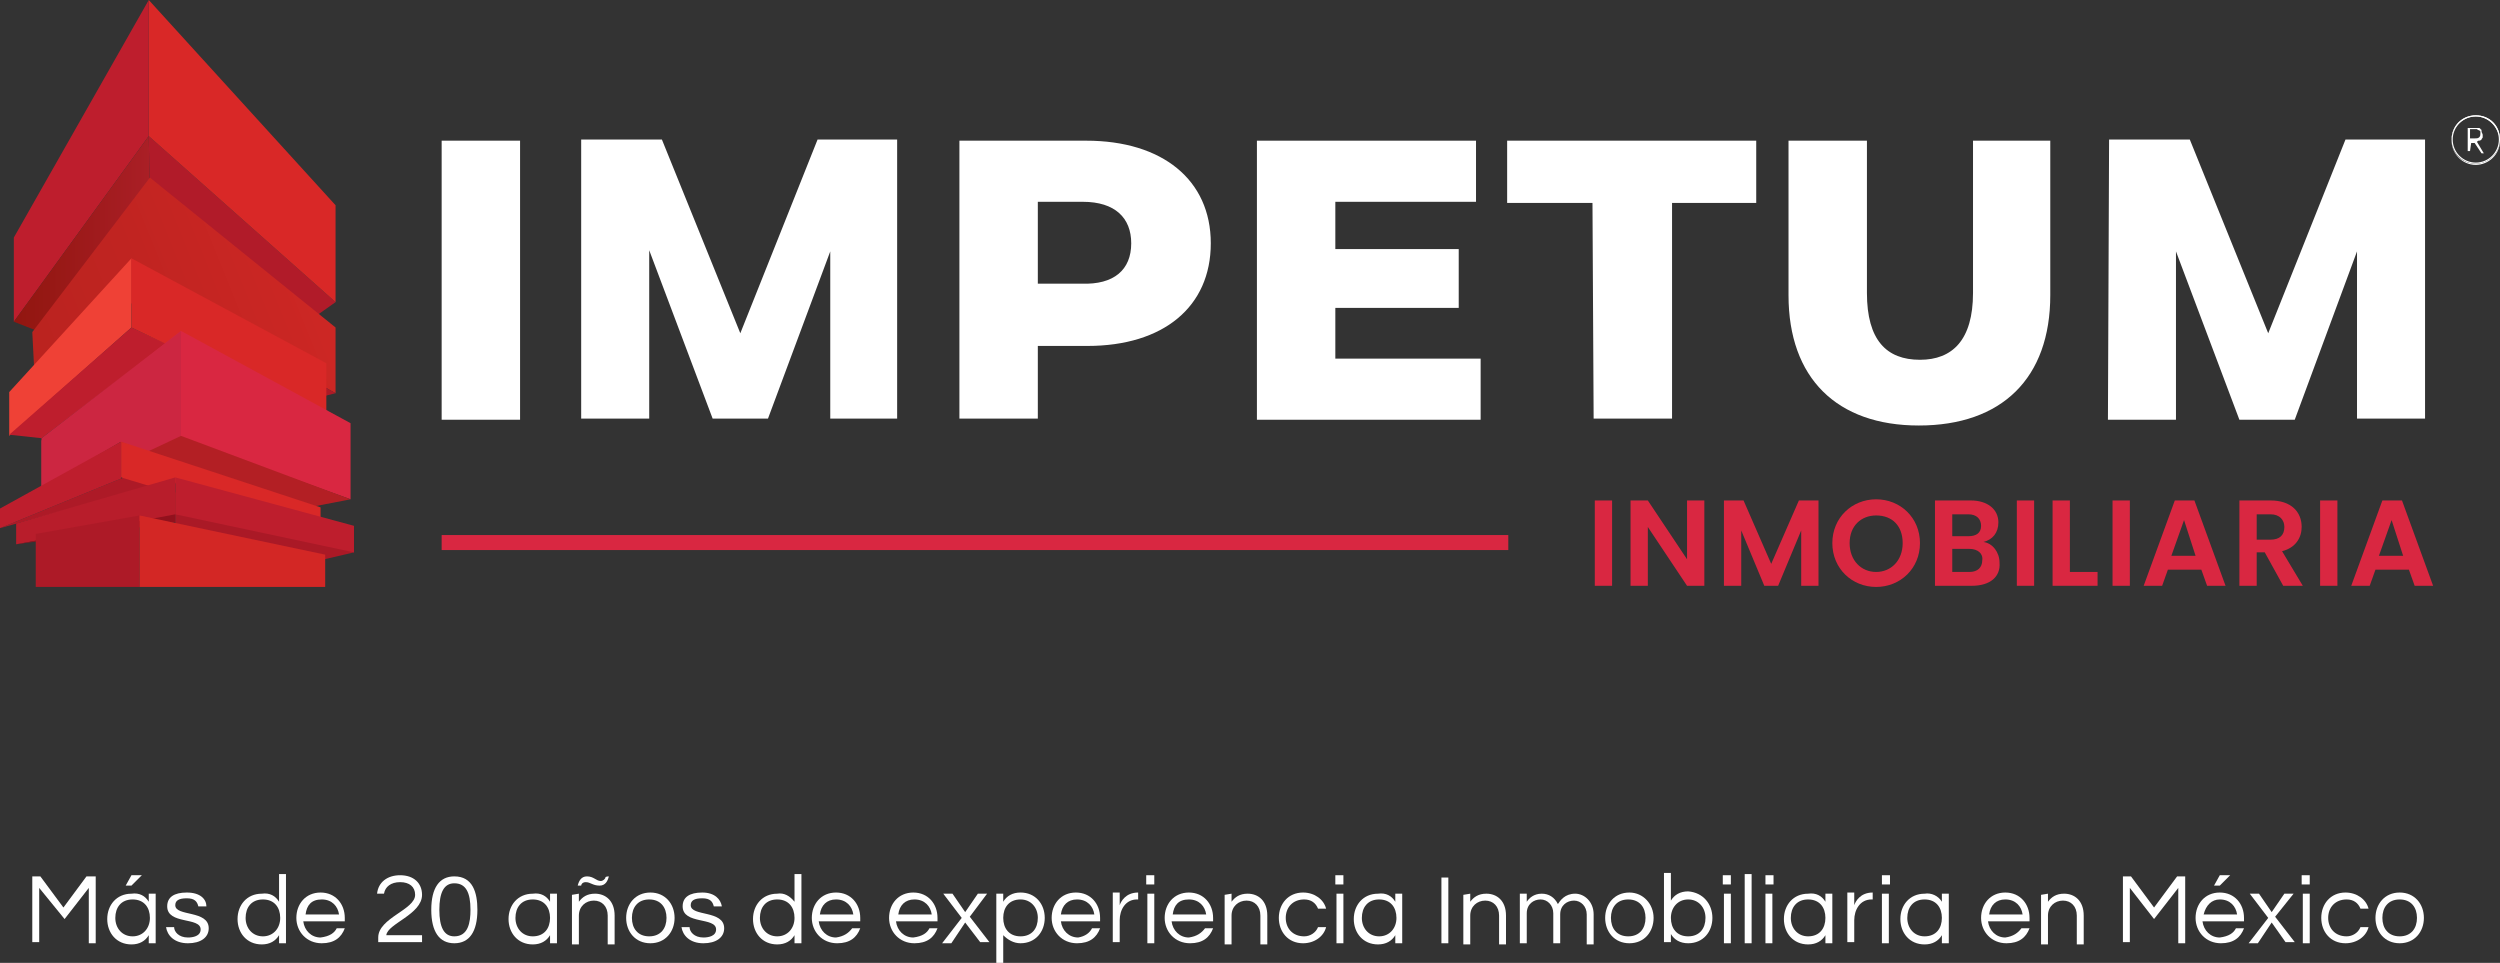 <?xml version="1.0" encoding="utf-8"?>
<!-- Generator: Adobe Illustrator 22.0.1, SVG Export Plug-In . SVG Version: 6.00 Build 0)  -->
<svg version="1.1" id="Layer_1" xmlns="http://www.w3.org/2000/svg" xmlns:xlink="http://www.w3.org/1999/xlink" x="0px" y="0px"
	 viewBox="0 0 216.8 83.5" style="enable-background:new 0 0 216.8 83.5;" xml:space="preserve">
<rect x="0" y="0" width="216.8" height="83.5" fill="#333333" stroke="none"/>
<style type="text/css">
	.st0{fill:#FFFFFF;}
	.st1{fill:#D92741;}
	.st2{fill:#B11B29;}
	.st3{fill:none;}
	.st4{fill:#D92827;}
	.st5{fill:#BE1E2D;}
	.st6{fill:url(#SVGID_1_);}
	.st7{fill:url(#SVGID_2_);}
	.st8{fill:#AD1A27;}
	.st9{fill:#EF4136;}
	.st10{fill:#CC2641;}
	.st11{fill:#B31F24;}
	.st12{fill:#B81D2B;}
	.st13{fill:#92111D;}
	.st14{fill:#AA1926;}
	.st15{fill:#D32725;}
	.st16{fill:#991320;}
</style>
<g>
	<path class="st0" d="M8.3,76.1v5.7H7.7V77l-2.1,2.7L3.4,77v4.7H2.8v-5.7h0.7l2,2.7l2-2.7H8.3z"/>
	<path class="st0" d="M12.9,78.2v-0.7h0.6v4.3h-0.6v-0.7c-0.3,0.5-0.8,0.8-1.5,0.8c-1.3,0-2.1-1-2.1-2.2c0-1.2,0.8-2.2,2.1-2.2
		C12.1,77.4,12.6,77.7,12.9,78.2z M13,79.6c0-0.9-0.5-1.6-1.5-1.6c-1,0-1.5,0.7-1.5,1.6c0,0.9,0.6,1.6,1.5,1.6
		C12.4,81.2,13,80.5,13,79.6z M11.4,75.9h0.9l-0.9,0.9h-0.5L11.4,75.9z"/>
	<path class="st0" d="M17.9,78.6h-0.7c-0.1-0.4-0.3-0.7-1-0.7c-0.7,0-1,0.2-1,0.6c0,1,2.9,0.4,2.9,2c0,0.8-0.7,1.3-1.8,1.3
		c-1.2,0-1.8-0.7-1.9-1.4h0.7c0,0.4,0.4,0.9,1.2,0.9c0.4,0,1.1-0.1,1.1-0.7c0-1.1-2.9-0.4-2.9-2c0-0.8,0.6-1.2,1.7-1.2
		C17.4,77.4,17.9,78,17.9,78.6z"/>
	<path class="st0" d="M24.2,78.2v-2.4h0.6v6h-0.6v-0.7c-0.3,0.5-0.8,0.8-1.5,0.8c-1.3,0-2.1-1-2.1-2.2c0-1.2,0.8-2.2,2.1-2.2
		C23.4,77.4,23.9,77.7,24.2,78.2z M24.3,79.6c0-0.9-0.5-1.6-1.5-1.6c-1,0-1.5,0.7-1.5,1.6c0,0.9,0.6,1.6,1.5,1.6
		S24.3,80.5,24.3,79.6z"/>
	<path class="st0" d="M29.2,80.5h0.7c-0.3,0.8-0.9,1.3-2,1.3c-1.3,0-2.2-1-2.2-2.2c0-1.2,0.8-2.2,2.1-2.2s2.1,1,2.1,2.2v0.3h-3.6
		c0.1,0.8,0.7,1.4,1.5,1.4C28.6,81.2,29,80.9,29.2,80.5z M26.5,79.3h2.9c-0.1-0.7-0.6-1.3-1.5-1.3S26.6,78.5,26.5,79.3z"/>
	<path class="st0" d="M33.5,81.1h3.1v0.6h-3.8v-0.4c0-1.7,3.2-2.4,3.2-3.7c0-0.7-0.5-1.1-1.3-1.1c-0.8,0-1.3,0.4-1.4,1h-0.6
		c0.1-1,0.9-1.6,2-1.6c1.2,0,1.9,0.7,1.9,1.7C36.6,79.3,33.6,80.1,33.5,81.1z"/>
	<path class="st0" d="M41.4,78.9c0,1.9-0.7,2.9-2,2.9c-1.3,0-2-1-2-2.9c0-1.9,0.7-2.9,2-2.9C41,76,41.4,77.4,41.4,78.9z M40.8,78.9
		c0-1.5-0.4-2.3-1.4-2.3c-0.9,0-1.3,0.8-1.3,2.3c0,1.5,0.4,2.3,1.3,2.3C40.6,81.2,40.8,80,40.8,78.9z"/>
	<path class="st0" d="M47.7,78.2v-0.7h0.6v4.3h-0.6v-0.7c-0.3,0.5-0.8,0.8-1.5,0.8c-1.3,0-2.1-1-2.1-2.2c0-1.2,0.8-2.2,2.1-2.2
		C46.9,77.4,47.4,77.7,47.7,78.2z M47.7,79.6c0-0.9-0.5-1.6-1.5-1.6c-1,0-1.5,0.7-1.5,1.6c0,0.9,0.6,1.6,1.5,1.6
		C47.2,81.2,47.7,80.5,47.7,79.6z"/>
	<path class="st0" d="M50.2,77.5v0.7c0.3-0.4,0.7-0.7,1.4-0.7c0.9,0,1.7,0.6,1.7,1.9v2.5h-0.6v-2.5c0-0.8-0.5-1.3-1.2-1.3
		c-0.7,0-1.3,0.5-1.3,1.3v2.5h-0.6v-4.3L50.2,77.5L50.2,77.5z M52.8,76c-0.1,0.4-0.3,0.8-0.8,0.8c-0.6,0-0.8-0.3-1.2-0.3
		c-0.3,0-0.4,0.2-0.4,0.3h-0.3c0.1-0.4,0.3-0.8,0.8-0.8c0.6,0,0.8,0.4,1.2,0.4c0.2,0,0.4-0.2,0.4-0.3C52.5,76,52.8,76,52.8,76z"/>
	<path class="st0" d="M58.5,79.6c0,1.2-0.8,2.2-2.1,2.2s-2.1-1-2.1-2.2c0-1.2,0.8-2.2,2.1-2.2C57.7,77.4,58.5,78.4,58.5,79.6z
		 M57.8,79.6c0-0.9-0.5-1.6-1.5-1.6s-1.5,0.7-1.5,1.6c0,0.9,0.5,1.6,1.5,1.6S57.8,80.5,57.8,79.6z"/>
	<path class="st0" d="M62.6,78.6h-0.7c-0.1-0.4-0.3-0.7-1-0.7c-0.7,0-1,0.2-1,0.6c0,1,2.9,0.4,2.9,2c0,0.8-0.7,1.3-1.8,1.3
		c-1.2,0-1.8-0.7-1.9-1.4h0.7c0,0.4,0.4,0.9,1.2,0.9c0.4,0,1.1-0.1,1.1-0.7c0-1.1-2.9-0.4-2.9-2c0-0.8,0.6-1.2,1.7-1.2
		C62,77.4,62.5,78,62.6,78.6z"/>
	<path class="st0" d="M68.9,78.2v-2.4h0.6v6h-0.6v-0.7c-0.3,0.5-0.8,0.8-1.5,0.8c-1.3,0-2.1-1-2.1-2.2c0-1.2,0.8-2.2,2.1-2.2
		C68,77.4,68.5,77.7,68.9,78.2z M68.9,79.6c0-0.9-0.5-1.6-1.5-1.6s-1.5,0.7-1.5,1.6c0,0.9,0.6,1.6,1.5,1.6S68.9,80.5,68.9,79.6z"/>
	<path class="st0" d="M73.9,80.5h0.7c-0.3,0.8-0.9,1.3-2,1.3c-1.3,0-2.2-1-2.2-2.2c0-1.2,0.8-2.2,2.1-2.2c1.3,0,2.1,1,2.1,2.2v0.3
		h-3.6c0.1,0.8,0.7,1.4,1.5,1.4C73.2,81.2,73.6,80.9,73.9,80.5z M71.1,79.3H74c-0.1-0.7-0.6-1.3-1.5-1.3
		C71.7,78,71.2,78.5,71.1,79.3z"/>
	<path class="st0" d="M80.6,80.5h0.7c-0.3,0.8-0.9,1.3-2,1.3c-1.3,0-2.2-1-2.2-2.2c0-1.2,0.8-2.2,2.1-2.2c1.3,0,2.1,1,2.1,2.2v0.3
		h-3.6c0.1,0.8,0.7,1.4,1.5,1.4C80,81.2,80.4,80.9,80.6,80.5z M77.9,79.3h2.9c-0.1-0.7-0.6-1.3-1.5-1.3C78.5,78,78,78.5,77.9,79.3z"
		/>
	<path class="st0" d="M84.1,79.5l1.7,2.2h-0.8L83.7,80l-1.2,1.8h-0.8l1.7-2.2l-1.6-2.1h0.8l1.1,1.6l1.1-1.6h0.8L84.1,79.5z"/>
	<path class="st0" d="M87,81.1v2.4h-0.6v-6H87v0.7c0.3-0.5,0.8-0.8,1.5-0.8c1.3,0,2.1,1,2.1,2.2c0,1.2-0.8,2.2-2.1,2.2
		C87.9,81.8,87.4,81.5,87,81.1z M87,79.6c0,0.9,0.5,1.6,1.5,1.6c1,0,1.5-0.7,1.5-1.6c0-0.9-0.6-1.6-1.5-1.6C87.5,78,87,78.7,87,79.6
		z"/>
	<path class="st0" d="M94.7,80.5h0.7c-0.3,0.8-0.9,1.3-2,1.3c-1.3,0-2.2-1-2.2-2.2c0-1.2,0.8-2.2,2.1-2.2c1.3,0,2.1,1,2.1,2.2v0.3
		H92c0.1,0.8,0.7,1.4,1.5,1.4C94.1,81.2,94.5,80.9,94.7,80.5z M92,79.3h2.9c-0.1-0.7-0.6-1.3-1.5-1.3C92.6,78,92.1,78.5,92,79.3z"/>
	<path class="st0" d="M98.7,77.4V78h-0.1c-1,0-1.5,0.9-1.5,1.8v1.9h-0.6v-4.3h0.6v1.1C97.2,78.2,97.6,77.4,98.7,77.4L98.7,77.4
		L98.7,77.4z"/>
	<path class="st0" d="M100.1,75.9v0.8h-0.7v-0.8H100.1z M99.5,77.5h0.6v4.3h-0.6V77.5z"/>
	<path class="st0" d="M104.5,80.5h0.7c-0.3,0.8-0.9,1.3-2,1.3c-1.3,0-2.2-1-2.2-2.2c0-1.2,0.8-2.2,2.1-2.2c1.3,0,2.1,1,2.1,2.2v0.3
		h-3.6c0.1,0.8,0.7,1.4,1.5,1.4C103.8,81.2,104.2,80.9,104.5,80.5z M101.7,79.3h2.9c-0.1-0.7-0.6-1.3-1.5-1.3S101.8,78.5,101.7,79.3
		z"/>
	<path class="st0" d="M106.8,77.5v0.7c0.3-0.4,0.7-0.7,1.4-0.7c0.9,0,1.7,0.6,1.7,1.9v2.5h-0.6v-2.5c0-0.8-0.5-1.3-1.2-1.3
		c-0.7,0-1.3,0.5-1.3,1.3v2.5h-0.6v-4.3L106.8,77.5L106.8,77.5z"/>
	<path class="st0" d="M114.3,80.4h0.7c-0.2,0.8-1,1.4-2,1.4c-1.3,0-2.1-1-2.1-2.2c0-1.2,0.8-2.2,2.1-2.2c1,0,1.8,0.6,2,1.4h-0.7
		c-0.2-0.5-0.6-0.8-1.2-0.8c-1,0-1.6,0.7-1.6,1.6c0,0.9,0.6,1.6,1.6,1.6C113.6,81.2,114.1,80.9,114.3,80.4z"/>
	<path class="st0" d="M116.5,75.9v0.8h-0.7v-0.8H116.5z M115.9,77.5h0.6v4.3h-0.6V77.5z"/>
	<path class="st0" d="M121,78.2v-0.7h0.6v4.3H121v-0.7c-0.3,0.5-0.8,0.8-1.5,0.8c-1.3,0-2.1-1-2.1-2.2c0-1.2,0.8-2.2,2.1-2.2
		C120.2,77.4,120.7,77.7,121,78.2z M121.1,79.6c0-0.9-0.5-1.6-1.5-1.6s-1.5,0.7-1.5,1.6c0,0.9,0.6,1.6,1.5,1.6
		S121.1,80.5,121.1,79.6z"/>
	<path class="st0" d="M125.6,81.8h-0.6v-5.7h0.6V81.8z"/>
	<path class="st0" d="M127.5,77.5v0.7c0.3-0.4,0.7-0.7,1.4-0.7c0.9,0,1.7,0.6,1.7,1.9v2.5H130v-2.5c0-0.8-0.5-1.3-1.2-1.3
		c-0.7,0-1.3,0.5-1.3,1.3v2.5h-0.6v-4.3L127.5,77.5L127.5,77.5z"/>
	<path class="st0" d="M135.3,81.8h-0.6v-2.6c0-0.7-0.5-1.2-1.1-1.2c-0.6,0-1.2,0.4-1.2,1.2v2.6h-0.6v-4.3h0.6v0.7
		c0.2-0.3,0.6-0.7,1.3-0.7c0.6,0,1.1,0.3,1.4,0.9c0.2-0.3,0.6-0.9,1.5-0.9c0.8,0,1.6,0.7,1.6,1.8v2.6h-0.6v-2.6
		c0-0.7-0.5-1.2-1.1-1.2c-0.6,0-1.2,0.4-1.2,1.2L135.3,81.8L135.3,81.8z"/>
	<path class="st0" d="M143.4,79.6c0,1.2-0.8,2.2-2.1,2.2c-1.3,0-2.1-1-2.1-2.2c0-1.2,0.8-2.2,2.1-2.2
		C142.5,77.4,143.4,78.4,143.4,79.6z M142.7,79.6c0-0.9-0.5-1.6-1.5-1.6c-1,0-1.5,0.7-1.5,1.6c0,0.9,0.5,1.6,1.5,1.6
		C142.2,81.2,142.7,80.5,142.7,79.6z"/>
	<path class="st0" d="M148.5,79.6c0,1.2-0.8,2.2-2.1,2.2c-0.7,0-1.2-0.3-1.5-0.8v0.7h-0.6v-6h0.6v2.4c0.3-0.5,0.8-0.8,1.5-0.8
		C147.7,77.4,148.5,78.4,148.5,79.6z M147.9,79.6c0-0.9-0.6-1.6-1.5-1.6s-1.5,0.7-1.5,1.6c0,0.9,0.5,1.6,1.5,1.6
		S147.9,80.5,147.9,79.6z"/>
	<path class="st0" d="M150.1,75.9v0.8h-0.7v-0.8H150.1z M149.5,77.5h0.6v4.3h-0.6V77.5z"/>
	<path class="st0" d="M151.9,81.8h-0.6v-6h0.6V81.8z"/>
	<path class="st0" d="M153.8,75.9v0.8h-0.7v-0.8H153.8z M153.1,77.5h0.6v4.3h-0.6V77.5z"/>
	<path class="st0" d="M158.3,78.2v-0.7h0.6v4.3h-0.6v-0.7c-0.3,0.5-0.8,0.8-1.5,0.8c-1.3,0-2.1-1-2.1-2.2c0-1.2,0.8-2.2,2.1-2.2
		C157.5,77.4,158,77.7,158.3,78.2z M158.3,79.6c0-0.9-0.5-1.6-1.5-1.6c-1,0-1.5,0.7-1.5,1.6c0,0.9,0.6,1.6,1.5,1.6
		C157.8,81.2,158.3,80.5,158.3,79.6z"/>
	<path class="st0" d="M162.4,77.4V78h-0.1c-1,0-1.5,0.9-1.5,1.8v1.9h-0.6v-4.3h0.6v1.1C160.9,78.2,161.3,77.4,162.4,77.4L162.4,77.4
		L162.4,77.4z"/>
	<path class="st0" d="M163.9,75.9v0.8h-0.7v-0.8H163.9z M163.2,77.5h0.6v4.3h-0.6V77.5z"/>
	<path class="st0" d="M168.4,78.2v-0.7h0.6v4.3h-0.6v-0.7c-0.3,0.5-0.8,0.8-1.5,0.8c-1.3,0-2.1-1-2.1-2.2c0-1.2,0.8-2.2,2.1-2.2
		C167.5,77.4,168.1,77.7,168.4,78.2z M168.4,79.6c0-0.9-0.5-1.6-1.5-1.6c-1,0-1.5,0.7-1.5,1.6c0,0.9,0.6,1.6,1.5,1.6
		C167.9,81.2,168.4,80.5,168.4,79.6z"/>
	<path class="st0" d="M175.3,80.5h0.7c-0.3,0.8-0.9,1.3-2,1.3c-1.3,0-2.2-1-2.2-2.2c0-1.2,0.8-2.2,2.1-2.2c1.3,0,2.1,1,2.1,2.2v0.3
		h-3.6c0.1,0.8,0.7,1.4,1.5,1.4C174.6,81.2,175,80.9,175.3,80.5z M172.5,79.3h2.9c-0.1-0.7-0.6-1.3-1.5-1.3
		C173.1,78,172.6,78.5,172.5,79.3z"/>
	<path class="st0" d="M177.6,77.5v0.7c0.3-0.4,0.7-0.7,1.4-0.7c0.9,0,1.7,0.6,1.7,1.9v2.5h-0.6v-2.5c0-0.8-0.5-1.3-1.2-1.3
		c-0.7,0-1.3,0.5-1.3,1.3v2.5H177v-4.3L177.6,77.5L177.6,77.5z"/>
	<path class="st0" d="M189.5,76.1v5.7h-0.6V77l-2.1,2.7l-2.1-2.7v4.7h-0.6v-5.7h0.7l2,2.7l2-2.7H189.5z"/>
	<path class="st0" d="M193.9,80.5h0.7c-0.3,0.8-0.9,1.3-2,1.3c-1.3,0-2.2-1-2.2-2.2c0-1.2,0.8-2.2,2.1-2.2s2.1,1,2.1,2.2v0.3h-3.6
		c0.1,0.8,0.7,1.4,1.5,1.4C193.3,81.2,193.7,80.9,193.9,80.5z M191.1,79.3h2.9c-0.1-0.7-0.6-1.3-1.5-1.3
		C191.8,78,191.3,78.5,191.1,79.3z M192.5,75.9h0.9l-0.9,0.9H192L192.5,75.9z"/>
	<path class="st0" d="M197.3,79.5l1.7,2.2h-0.8L197,80l-1.2,1.8h-0.8l1.7-2.2l-1.6-2.1h0.8l1.1,1.6l1.1-1.6h0.8L197.3,79.5z"/>
	<path class="st0" d="M200.3,75.9v0.8h-0.7v-0.8H200.3z M199.7,77.5h0.6v4.3h-0.6V77.5z"/>
	<path class="st0" d="M204.7,80.4h0.7c-0.2,0.8-1,1.4-2,1.4c-1.3,0-2.1-1-2.1-2.2c0-1.2,0.8-2.2,2.1-2.2c1,0,1.8,0.6,2,1.4h-0.7
		c-0.2-0.5-0.6-0.8-1.2-0.8c-1,0-1.6,0.7-1.6,1.6c0,0.9,0.6,1.6,1.6,1.6C204,81.2,204.5,80.9,204.7,80.4z"/>
	<path class="st0" d="M210.2,79.6c0,1.2-0.8,2.2-2.1,2.2c-1.3,0-2.1-1-2.1-2.2c0-1.2,0.8-2.2,2.1-2.2
		C209.4,77.4,210.2,78.4,210.2,79.6z M209.6,79.6c0-0.9-0.5-1.6-1.5-1.6c-1,0-1.5,0.7-1.5,1.6c0,0.9,0.5,1.6,1.5,1.6
		C209.1,81.2,209.6,80.5,209.6,79.6z"/>
</g>
<g>
	<g>
		<g>
			<path class="st0" d="M38.3,12.2h6.8v24.2h-6.8C38.3,36.4,38.3,12.2,38.3,12.2z"/>
			<path class="st0" d="M50.4,12.1h7l6.8,16.8l6.7-16.8h6.9v24.2H72V21.8l-5.4,14.5h-4.8l-5.5-14.6v14.6h-5.9
				C50.4,36.4,50.4,12.1,50.4,12.1z"/>
			<path class="st0" d="M105,21.1c0,5.5-4.1,8.9-10.7,8.9H90v6.3h-6.8V12.2h11C100.8,12.2,105,15.6,105,21.1z M98.1,21.1
				c0-2.2-1.4-3.6-4.2-3.6H90v7.1h3.8C96.6,24.7,98.1,23.4,98.1,21.1z"/>
			<path class="st0" d="M128.4,31.1v5.3H109V12.2h19v5.3h-12.2v4.1h10.7v5.1h-10.7v4.4L128.4,31.1L128.4,31.1z"/>
			<path class="st0" d="M138.1,17.6h-7.4v-5.4h21.6v5.4H145v18.7h-6.8L138.1,17.6L138.1,17.6z"/>
			<path class="st0" d="M155.1,25.6V12.2h6.8v13.2c0,4.1,1.7,5.8,4.6,5.8c2.8,0,4.6-1.7,4.6-5.8V12.2h6.7v13.4
				c0,7.2-4.2,11.3-11.4,11.3C159.3,36.9,155.1,32.8,155.1,25.6z"/>
		</g>
		<g>
			<g>
				<path class="st0" d="M214.7,14.2c-1.1,0-2.1-0.9-2.1-2.1c0-1.1,0.9-2.1,2.1-2.1s2.1,0.9,2.1,2.1
					C216.8,13.3,215.8,14.2,214.7,14.2z M214.7,10.1c-1.1,0-2,0.9-2,2s0.9,2,2,2s2-0.9,2-2S215.8,10.1,214.7,10.1z"/>
				<path class="st0" d="M214.7,14.2c-1.2,0-2.1-0.9-2.1-2.1s0.9-2.1,2.1-2.1c1.2,0,2.1,0.9,2.1,2.1S215.8,14.2,214.7,14.2z
					 M214.7,10.1c-1.1,0-2.1,0.9-2.1,2.1c0,1.1,0.9,2.1,2.1,2.1c1.1,0,2.1-0.9,2.1-2.1C216.7,11,215.8,10.1,214.7,10.1z M214.7,14.2
					c-1.1,0-2-0.9-2-2c0-1.1,0.9-2,2-2s2,0.9,2,2C216.7,13.3,215.8,14.2,214.7,14.2z M214.7,10.2c-1.1,0-2,0.9-2,2s0.9,2,2,2
					c1.1,0,2-0.9,2-2S215.8,10.2,214.7,10.2z"/>
			</g>
			<g>
				<path class="st0" d="M214.2,13.1H214v-2h0.6c0.1,0,0.2,0,0.3,0c0.1,0,0.2,0,0.2,0.1c0.1,0,0.1,0.1,0.1,0.2
					c0,0.1,0.1,0.2,0.1,0.3c0,0.1,0,0.1,0,0.2c0,0.1-0.1,0.1-0.1,0.2c0,0-0.1,0.1-0.2,0.1c-0.1,0-0.1,0-0.2,0.1l0.6,1h-0.2l-0.6-0.9
					h-0.3L214.2,13.1L214.2,13.1z M214.2,12h0.4c0.2,0,0.3,0,0.4-0.1c0.1-0.1,0.1-0.2,0.1-0.3c0-0.1,0-0.1,0-0.2
					c0,0-0.1-0.1-0.1-0.1c0,0-0.1,0-0.2-0.1c-0.1,0-0.1,0-0.2,0h-0.4L214.2,12L214.2,12z"/>
			</g>
		</g>
		<path class="st0" d="M182.9,12.1h7l6.8,16.8l6.7-16.8h6.9v24.2h-5.9V21.8L199,36.4h-4.8l-5.5-14.6v14.6h-5.9L182.9,12.1
			L182.9,12.1z"/>
	</g>
	<g>
		<path class="st1" d="M138.3,43.4h1.5v7.4h-1.5V43.4z"/>
		<path class="st1" d="M147.8,43.4v7.4h-1.5l-3.4-5.1v5.1h-1.5v-7.4h1.5l3.4,5.1v-5.1H147.8z"/>
		<path class="st1" d="M149.5,43.4h1.7l2.4,5.5l2.4-5.5h1.7v7.4h-1.5V46l-2,4.8H153l-2-4.8v4.8h-1.5L149.5,43.4L149.5,43.4z"/>
		<path class="st1" d="M162.7,50.9c-2.1,0-3.8-1.6-3.8-3.8c0-2.2,1.7-3.8,3.8-3.8c2.1,0,3.8,1.6,3.8,3.8
			C166.5,49.3,164.8,50.9,162.7,50.9z M162.7,49.6c1.3,0,2.3-1,2.3-2.5s-0.9-2.4-2.3-2.4c-1.3,0-2.3,0.9-2.3,2.4
			S161.4,49.6,162.7,49.6z"/>
		<path class="st1" d="M171,50.8h-3.2v-7.4h3.1c1.5,0,2.4,0.8,2.4,1.9c0,0.9-0.5,1.5-1.3,1.7c0.8,0.1,1.4,0.9,1.4,1.8
			C173.5,50,172.6,50.8,171,50.8z M170.7,44.6h-1.4v1.9h1.4c0.7,0,1.1-0.3,1.1-0.9C171.8,45,171.4,44.6,170.7,44.6z M170.8,47.6
			h-1.5v2h1.5c0.7,0,1.1-0.4,1.1-1C172,48,171.5,47.6,170.8,47.6z"/>
		<path class="st1" d="M174.9,43.4h1.5v7.4h-1.5V43.4z"/>
		<path class="st1" d="M179.5,43.4v6.2h2.4v1.2h-3.9v-7.4H179.5z"/>
		<path class="st1" d="M183.2,43.4h1.5v7.4h-1.5V43.4z"/>
		<path class="st1" d="M190.9,49.4h-2.9l-0.5,1.4h-1.6l2.7-7.4h1.7l2.7,7.4h-1.6L190.9,49.4z M189.4,45.1l-1.1,3.1h2.1L189.4,45.1z"
			/>
		<path class="st1" d="M196.9,43.4c1.8,0,2.7,1,2.7,2.3c0,0.9-0.5,1.8-1.7,2.1l1.8,3H198l-1.6-2.9h-0.7v2.9h-1.5v-7.4H196.9z
			 M196.9,44.6h-1.2v2.2h1.2c0.8,0,1.2-0.4,1.2-1.1C198.1,45.1,197.7,44.6,196.9,44.6z"/>
		<path class="st1" d="M201.2,43.4h1.5v7.4h-1.5V43.4z"/>
		<path class="st1" d="M208.9,49.4H206l-0.5,1.4h-1.6l2.7-7.4h1.7l2.7,7.4h-1.6L208.9,49.4z M207.4,45.1l-1.1,3.1h2.1L207.4,45.1z"
			/>
	</g>
	<rect x="38.3" y="46.4" class="st1" width="92.5" height="1.3"/>
	<g>
		<polyline class="st2" points="12.9,11.8 13,17.3 26.7,27.9 29.1,26.2 		"/>
		<rect x="13.2" class="st3" width="0" height="11.8"/>
		<polygon class="st4" points="12.9,0 12.9,11.8 29.1,26.2 29.1,17.8 		"/>
		<polyline class="st5" points="12.9,0 12.9,11.8 1.2,27.9 1.2,20.6 		"/>
		
			<linearGradient id="SVGID_1_" gradientUnits="userSpaceOnUse" x1="1.21" y1="42.524" x2="12.97" y2="42.524" gradientTransform="matrix(1 0 0 -1 0 62.862)">
			<stop  offset="0" style="stop-color:#921610"/>
			<stop  offset="0.245" style="stop-color:#961814"/>
			<stop  offset="0.652" style="stop-color:#A11B1E"/>
			<stop  offset="1" style="stop-color:#AA1F26"/>
		</linearGradient>
		<polyline class="st6" points="1.2,27.9 3.5,28.8 13,17.1 12.9,11.8 		"/>
		
			<linearGradient id="SVGID_2_" gradientUnits="userSpaceOnUse" x1="2.777" y1="30.727" x2="26.704" y2="40.394" gradientTransform="matrix(1 0 0 -1 0 62.862)">
			<stop  offset="0" style="stop-color:#BA231F"/>
			<stop  offset="0.444" style="stop-color:#C02421"/>
			<stop  offset="1" style="stop-color:#CD2724"/>
		</linearGradient>
		<polyline class="st7" points="2.8,28.8 3,32.7 13,25.1 29.1,34.1 29.1,28.4 13,15.4 		"/>
		<polygon class="st8" points="29.1,34.1 27.9,34.4 27.3,33.1 		"/>
		<polyline class="st9" points="11.4,28.4 11.4,22.4 0.8,34 0.8,37.8 		"/>
		<polyline class="st5" points="3.6,38 14.4,29.8 11.4,28.4 0.8,37.7 		"/>
		<polyline class="st4" points="11.4,22.4 11.4,28.4 28.3,36.5 28.3,31.5 		"/>
		<polygon class="st1" points="30.4,36.7 15.7,28.7 3.6,38.2 3.6,42.3 10.4,38.3 13.2,39.2 15.7,38 30.4,43.3 		"/>
		<polyline class="st10" points="3.6,38 3.6,42.3 10.5,38.3 13,39.3 15.7,38 15.7,28.7 		"/>
		<polygon class="st11" points="11.4,41.3 12.5,39.3 15.7,37.8 30.4,43.3 27.3,43.9 		"/>
		<polyline class="st8" points="0,45.8 14.4,41.8 14.4,39.9 		"/>
		<polyline class="st4" points="10.5,38.3 10.5,41.4 13.8,42.4 15.6,41.7 27.8,44.9 27.8,44 		"/>
		<polyline class="st5" points="0,44.1 10.5,38.3 10.5,41.5 0,45.8 		"/>
		<polyline class="st12" points="15.2,41.4 15.2,44.7 1.4,47.2 1.4,45.4 		"/>
		<polyline class="st13" points="15.2,44.6 15.2,45.3 1.4,47.2 		"/>
		<polyline class="st14" points="30.7,45.7 30.7,47.9 27.7,48.6 15.2,47.3 15.2,42.7 		"/>
		<polyline class="st5" points="15.2,44.6 15.2,41.4 30.7,45.6 30.7,47.9 		"/>
		<polygon class="st8" points="3.1,46.3 3.1,50.9 12.1,50.9 12.1,44.7 		"/>
		<polyline class="st15" points="12.1,44.7 12.1,50.9 28.2,50.9 28.2,48.1 		"/>
		<g>
			<line class="st3" x1="13" y1="15.4" x2="13" y2="23.2"/>
			<rect x="13" y="15.4" class="st16" width="0" height="7.8"/>
		</g>
	</g>
</g>
</svg>
